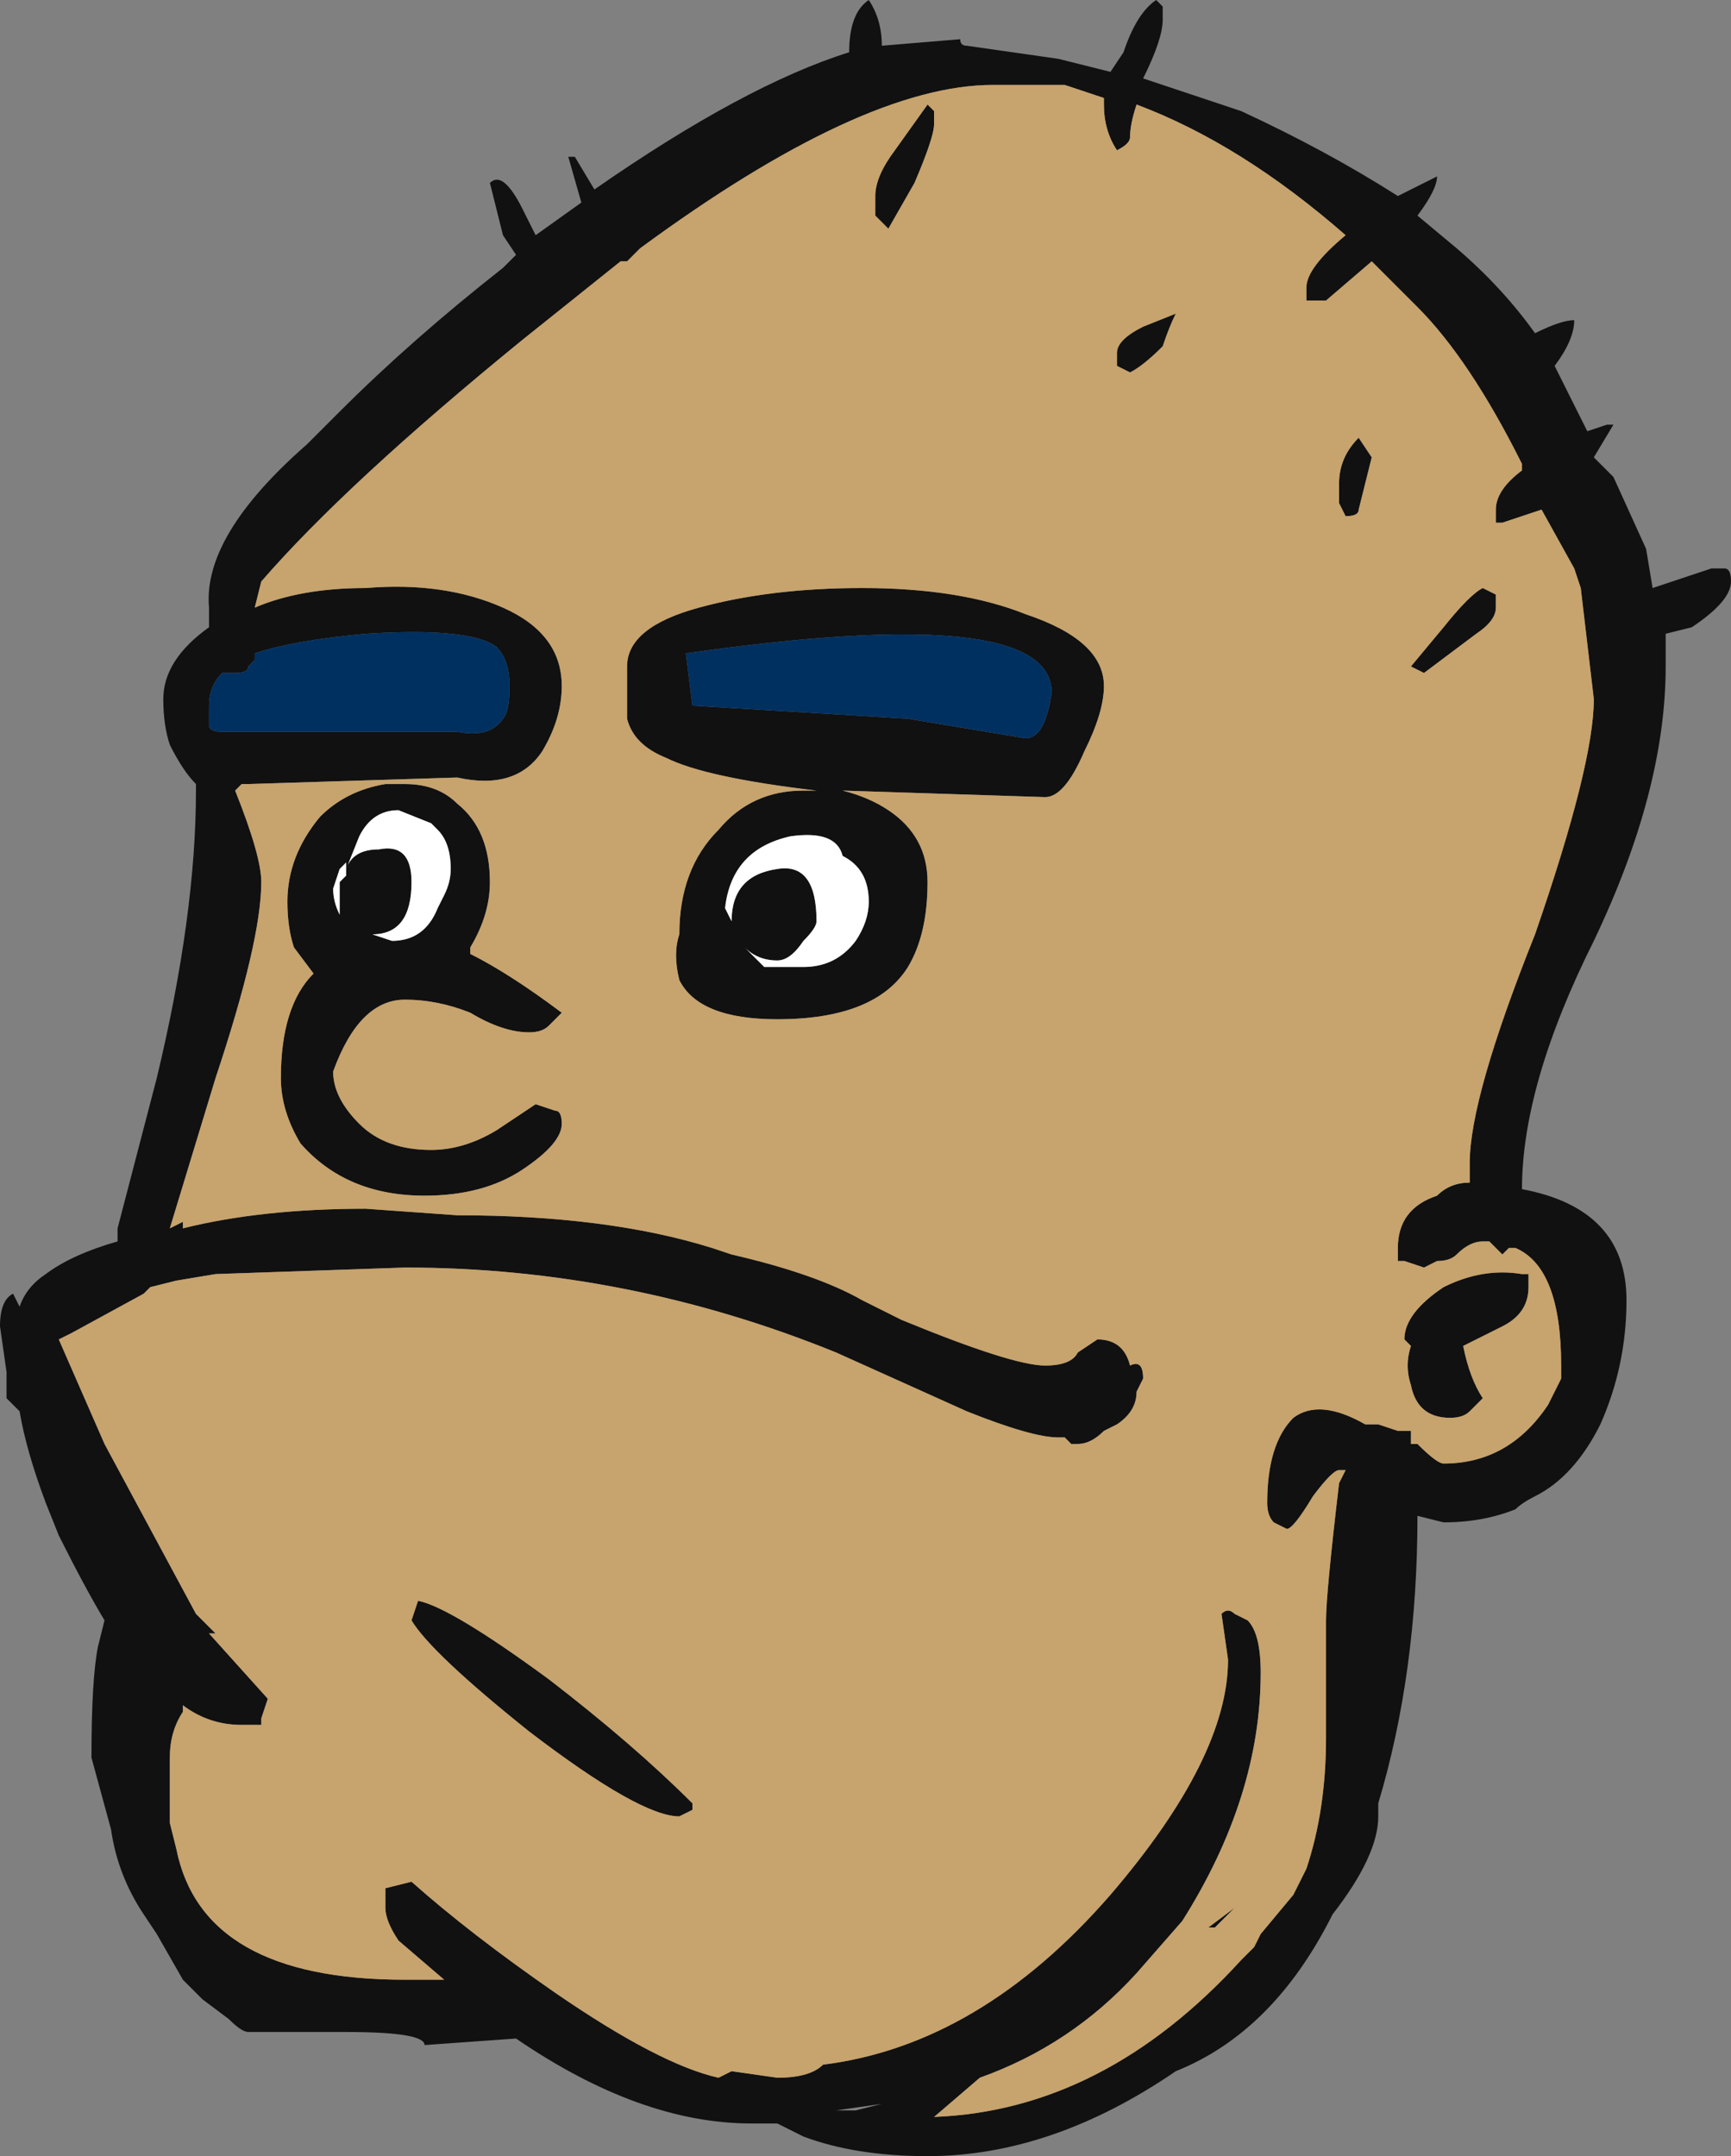 <?xml version="1.0" encoding="UTF-8" standalone="no"?>
<svg xmlns:ffdec="https://www.free-decompiler.com/flash" xmlns:xlink="http://www.w3.org/1999/xlink" ffdec:objectType="shape" height="16.5px" width="13.25px" xmlns="http://www.w3.org/2000/svg">
  <rect width="100%" height="100%" fill="#808080" stroke="none"/>
  <g transform="matrix(1.0, 0.0, 0.0, 1.0, 6.7, 16.35)">
    <path d="M2.2 -16.3 L2.2 -16.2 Q2.2 -16.05 2.05 -15.75 L2.8 -15.5 Q3.45 -15.2 4.0 -14.85 L4.3 -15.0 Q4.3 -14.9 4.15 -14.7 L4.45 -14.45 Q4.8 -14.15 5.05 -13.8 5.25 -13.9 5.35 -13.9 5.35 -13.75 5.2 -13.55 L5.45 -13.05 5.6 -13.1 5.65 -13.1 5.5 -12.85 5.65 -12.7 5.9 -12.15 5.95 -11.85 6.4 -12.0 6.5 -12.0 Q6.55 -12.0 6.55 -11.9 6.55 -11.75 6.25 -11.55 L6.05 -11.5 6.05 -11.25 Q6.05 -10.3 5.5 -9.15 4.95 -8.05 4.95 -7.25 5.75 -7.1 5.75 -6.4 5.75 -5.9 5.55 -5.45 5.35 -5.05 5.05 -4.9 4.95 -4.85 4.9 -4.8 4.65 -4.7 4.35 -4.7 L4.15 -4.75 Q4.15 -3.55 3.85 -2.55 L3.85 -2.45 Q3.85 -2.15 3.5 -1.7 3.05 -0.8 2.3 -0.5 1.35 0.15 0.4 0.15 -0.15 0.15 -0.55 0.0 -0.65 -0.05 -0.75 -0.1 L-0.95 -0.1 Q-1.8 -0.1 -2.75 -0.75 L-3.45 -0.7 Q-3.45 -0.8 -4.05 -0.8 L-4.8 -0.8 Q-4.85 -0.8 -4.95 -0.9 L-5.15 -1.05 -5.3 -1.2 -5.5 -1.55 -5.6 -1.7 Q-5.8 -2.0 -5.85 -2.35 L-6.0 -2.9 Q-6.0 -3.5 -5.95 -3.75 L-5.9 -3.95 Q-6.05 -4.2 -6.25 -4.6 L-6.35 -4.85 Q-6.5 -5.25 -6.55 -5.55 L-6.65 -5.65 -6.65 -5.85 -6.7 -6.2 Q-6.7 -6.4 -6.6 -6.45 L-6.55 -6.35 Q-6.5 -6.5 -6.35 -6.6 -6.15 -6.75 -5.8 -6.85 L-5.8 -6.95 -5.5 -8.1 Q-5.2 -9.35 -5.2 -10.3 L-5.2 -10.35 Q-5.3 -10.45 -5.4 -10.65 -5.45 -10.8 -5.45 -11.0 -5.45 -11.3 -5.1 -11.55 L-5.1 -11.7 Q-5.15 -12.25 -4.35 -12.95 L-4.1 -13.2 Q-3.55 -13.75 -2.85 -14.3 L-2.75 -14.4 -2.85 -14.55 -2.95 -14.95 Q-2.85 -15.05 -2.7 -14.75 L-2.6 -14.55 -2.25 -14.8 -2.35 -15.15 -2.3 -15.15 -2.15 -14.9 Q-1.0 -15.7 -0.2 -15.95 -0.2 -16.25 -0.05 -16.35 0.05 -16.2 0.05 -16.0 L0.65 -16.05 Q0.65 -16.0 0.7 -16.0 L1.4 -15.9 1.8 -15.8 1.9 -15.95 Q2.0 -16.25 2.15 -16.35 L2.2 -16.3 M0.45 -15.5 L0.45 -15.4 Q0.45 -15.3 0.3 -14.95 L0.1 -14.6 0.0 -14.7 0.0 -14.85 Q0.0 -15.0 0.15 -15.2 L0.4 -15.55 0.45 -15.5 M1.45 -15.7 L0.9 -15.7 Q-0.1 -15.7 -1.8 -14.45 L-1.9 -14.35 -1.95 -14.35 -2.7 -13.75 Q-4.05 -12.65 -4.7 -11.9 L-4.75 -11.7 Q-4.4 -11.85 -3.9 -11.85 -3.3 -11.9 -2.85 -11.7 -2.4 -11.5 -2.4 -11.1 -2.4 -10.85 -2.55 -10.6 -2.75 -10.3 -3.2 -10.4 L-4.8 -10.35 -4.85 -10.35 -4.9 -10.3 Q-4.7 -9.8 -4.7 -9.6 -4.7 -9.15 -5.05 -8.1 L-5.4 -6.95 -5.3 -7.0 -5.3 -6.95 Q-4.7 -7.1 -3.9 -7.1 L-3.2 -7.05 Q-2.05 -7.05 -1.25 -6.8 L-1.1 -6.75 Q-0.45 -6.6 -0.1 -6.4 L0.2 -6.25 Q1.05 -5.9 1.3 -5.9 1.5 -5.9 1.55 -6.0 L1.7 -6.1 Q1.9 -6.1 1.95 -5.9 2.05 -5.95 2.05 -5.8 L2.0 -5.7 Q2.0 -5.55 1.85 -5.45 L1.75 -5.4 Q1.65 -5.3 1.55 -5.3 L1.5 -5.3 1.45 -5.35 1.4 -5.35 Q1.2 -5.35 0.7 -5.55 L-0.3 -6.0 Q-1.9 -6.65 -3.6 -6.65 L-5.05 -6.6 -5.35 -6.55 -5.55 -6.5 -5.6 -6.45 -6.15 -6.15 -6.25 -6.1 -5.9 -5.3 -5.2 -4.0 -5.05 -3.85 -5.1 -3.85 -4.65 -3.35 -4.7 -3.2 -4.7 -3.15 -4.85 -3.15 Q-5.1 -3.15 -5.3 -3.3 L-5.3 -3.25 Q-5.4 -3.1 -5.4 -2.9 L-5.4 -2.4 -5.35 -2.2 Q-5.15 -1.2 -3.6 -1.2 L-3.3 -1.2 -3.65 -1.5 Q-3.75 -1.65 -3.75 -1.75 L-3.75 -1.9 -3.55 -1.95 Q-3.1 -1.55 -2.45 -1.1 -1.65 -0.55 -1.2 -0.45 L-1.1 -0.5 -0.75 -0.45 Q-0.5 -0.45 -0.4 -0.55 0.8 -0.7 1.8 -1.85 2.7 -2.9 2.7 -3.65 L2.65 -4.0 Q2.7 -4.05 2.75 -4.0 L2.85 -3.95 Q2.95 -3.85 2.95 -3.55 2.95 -2.6 2.35 -1.65 L2.0 -1.25 Q1.5 -0.7 0.8 -0.45 L0.45 -0.15 Q1.75 -0.2 2.8 -1.35 L2.9 -1.45 2.95 -1.55 3.2 -1.85 3.3 -2.05 Q3.45 -2.5 3.45 -3.05 L3.45 -3.95 Q3.45 -4.15 3.55 -5.0 L3.6 -5.1 3.55 -5.1 Q3.5 -5.1 3.35 -4.9 3.2 -4.65 3.15 -4.65 L3.05 -4.7 Q3.0 -4.75 3.0 -4.85 3.0 -5.3 3.2 -5.5 3.4 -5.65 3.75 -5.45 L3.85 -5.45 4.0 -5.4 4.1 -5.4 4.1 -5.3 4.15 -5.3 Q4.3 -5.15 4.35 -5.15 4.85 -5.15 5.15 -5.6 L5.25 -5.8 5.25 -5.9 Q5.25 -6.65 4.9 -6.8 L4.85 -6.8 4.8 -6.75 4.7 -6.85 4.65 -6.85 Q4.55 -6.85 4.45 -6.75 4.4 -6.7 4.3 -6.7 L4.2 -6.65 4.05 -6.7 4.0 -6.7 4.0 -6.8 Q4.0 -7.1 4.3 -7.2 4.4 -7.3 4.55 -7.3 L4.55 -7.45 Q4.55 -7.95 5.05 -9.2 5.5 -10.5 5.5 -11.0 L5.4 -11.85 5.35 -12.0 5.1 -12.45 Q4.95 -12.4 4.8 -12.35 L4.75 -12.35 4.75 -12.45 Q4.75 -12.6 4.95 -12.75 L4.95 -12.8 Q4.55 -13.6 4.15 -14.0 L3.8 -14.35 3.45 -14.05 3.3 -14.05 3.3 -14.15 Q3.3 -14.3 3.6 -14.55 2.8 -15.25 2.0 -15.55 1.95 -15.4 1.95 -15.3 1.95 -15.25 1.85 -15.2 1.75 -15.35 1.75 -15.55 L1.75 -15.6 1.45 -15.7 M3.8 -12.85 L3.7 -12.45 Q3.7 -12.4 3.6 -12.4 L3.55 -12.5 3.55 -12.65 Q3.55 -12.85 3.7 -13.0 L3.8 -12.85 M4.1 -11.25 L4.35 -11.55 Q4.55 -11.8 4.65 -11.85 L4.75 -11.8 4.75 -11.7 Q4.75 -11.6 4.6 -11.5 L4.2 -11.2 4.1 -11.25 M1.85 -13.55 L1.85 -13.65 Q1.85 -13.75 2.05 -13.85 L2.3 -13.95 Q2.25 -13.85 2.2 -13.7 2.05 -13.55 1.95 -13.5 L1.85 -13.55 M1.35 -11.05 Q1.35 -11.75 -1.45 -11.35 L-1.4 -10.95 0.25 -10.85 1.15 -10.7 Q1.3 -10.7 1.35 -11.05 M1.75 -11.1 Q1.75 -10.9 1.6 -10.6 1.45 -10.25 1.3 -10.25 L-0.25 -10.3 Q-0.05 -10.25 0.1 -10.15 0.4 -9.95 0.4 -9.6 0.4 -9.2 0.25 -8.95 0.0 -8.55 -0.75 -8.55 -1.35 -8.55 -1.5 -8.85 -1.55 -9.05 -1.5 -9.2 -1.5 -9.7 -1.2 -10.0 -0.95 -10.3 -0.55 -10.3 L-0.45 -10.3 Q-1.3 -10.4 -1.6 -10.55 -1.85 -10.65 -1.9 -10.85 L-1.9 -11.25 Q-1.9 -11.55 -1.35 -11.7 -0.8 -11.85 -0.1 -11.85 0.65 -11.85 1.15 -11.65 1.75 -11.45 1.75 -11.1 M5.0 -6.6 L5.0 -6.5 Q5.0 -6.3 4.8 -6.2 L4.5 -6.05 Q4.55 -5.8 4.65 -5.65 L4.55 -5.55 Q4.5 -5.5 4.4 -5.5 4.15 -5.5 4.1 -5.75 4.05 -5.9 4.1 -6.05 L4.05 -6.1 Q4.05 -6.3 4.35 -6.5 4.65 -6.65 4.95 -6.6 L5.0 -6.6 M2.55 -1.6 L2.75 -1.75 2.6 -1.6 2.55 -1.6 M-2.9 -11.4 Q-3.1 -11.55 -3.9 -11.5 -4.45 -11.45 -4.75 -11.35 L-4.75 -11.3 -4.8 -11.25 Q-4.8 -11.2 -4.9 -11.2 L-5.0 -11.2 Q-5.1 -11.1 -5.1 -10.95 L-5.1 -10.8 Q-5.1 -10.75 -5.0 -10.75 L-3.2 -10.75 Q-2.95 -10.7 -2.85 -10.85 -2.8 -10.9 -2.8 -11.1 -2.8 -11.3 -2.9 -11.4 M-3.2 -10.2 Q-2.95 -10.0 -2.95 -9.6 -2.95 -9.35 -3.1 -9.1 L-3.1 -9.05 Q-2.8 -8.9 -2.4 -8.6 L-2.5 -8.5 Q-2.55 -8.45 -2.65 -8.45 -2.85 -8.45 -3.1 -8.6 -3.35 -8.7 -3.6 -8.7 -3.95 -8.7 -4.15 -8.15 -4.15 -7.95 -3.95 -7.75 -3.75 -7.55 -3.4 -7.55 -3.15 -7.55 -2.9 -7.7 L-2.6 -7.9 -2.45 -7.85 Q-2.4 -7.85 -2.4 -7.75 -2.4 -7.6 -2.7 -7.4 -3.0 -7.2 -3.45 -7.2 -4.05 -7.2 -4.4 -7.6 -4.55 -7.85 -4.55 -8.1 -4.55 -8.65 -4.3 -8.9 L-4.45 -9.1 Q-4.5 -9.25 -4.5 -9.45 -4.5 -9.8 -4.25 -10.1 -4.05 -10.3 -3.75 -10.35 L-3.6 -10.35 Q-3.35 -10.35 -3.2 -10.2 M-3.4 -10.05 L-3.65 -10.15 Q-3.85 -10.15 -3.95 -9.95 L-4.05 -9.7 Q-4.0 -9.85 -3.8 -9.85 -3.55 -9.9 -3.55 -9.6 -3.55 -9.2 -3.85 -9.2 L-3.7 -9.15 Q-3.45 -9.15 -3.35 -9.4 L-3.3 -9.5 Q-3.25 -9.6 -3.25 -9.7 -3.25 -9.9 -3.35 -10.0 L-3.4 -10.05 M-4.15 -9.55 Q-4.15 -9.45 -4.1 -9.35 L-4.1 -9.6 -4.05 -9.65 -4.05 -9.75 -4.1 -9.7 -4.15 -9.55 M-0.25 -9.8 Q-0.3 -10.0 -0.65 -9.95 -1.1 -9.85 -1.15 -9.4 L-1.1 -9.3 Q-1.1 -9.65 -0.75 -9.7 -0.45 -9.75 -0.45 -9.3 -0.45 -9.25 -0.55 -9.15 -0.65 -9.0 -0.75 -9.0 -0.9 -9.0 -1.0 -9.1 L-0.85 -8.95 -0.55 -8.95 Q-0.3 -8.95 -0.15 -9.15 -0.05 -9.3 -0.05 -9.45 -0.05 -9.7 -0.25 -9.8 M-3.5 -4.1 Q-3.25 -4.05 -2.5 -3.5 -1.85 -3.0 -1.4 -2.55 L-1.4 -2.5 -1.5 -2.45 Q-1.8 -2.45 -2.65 -3.1 -3.4 -3.7 -3.55 -3.95 L-3.5 -4.1 M-0.3 -0.2 L-0.15 -0.2 0.05 -0.25 -0.3 -0.2" fill="#111111" fill-rule="evenodd" stroke="none"/>
    <path d="M1.35 -11.05 Q1.3 -10.7 1.15 -10.7 L0.25 -10.85 -1.4 -10.95 -1.45 -11.35 Q1.35 -11.75 1.35 -11.05 M-2.9 -11.4 Q-2.8 -11.3 -2.8 -11.1 -2.8 -10.9 -2.85 -10.85 -2.95 -10.7 -3.2 -10.75 L-5.0 -10.75 Q-5.1 -10.75 -5.1 -10.8 L-5.1 -10.95 Q-5.1 -11.1 -5.0 -11.2 L-4.9 -11.2 Q-4.8 -11.2 -4.8 -11.25 L-4.75 -11.3 -4.75 -11.35 Q-4.45 -11.45 -3.9 -11.5 -3.1 -11.55 -2.9 -11.4" fill="#003060" fill-rule="evenodd" stroke="none"/>
    <path d="M1.85 -13.55 L1.95 -13.5 Q2.05 -13.55 2.2 -13.7 2.25 -13.85 2.3 -13.95 L2.05 -13.85 Q1.85 -13.75 1.85 -13.65 L1.85 -13.55 M4.1 -11.25 L4.2 -11.2 4.6 -11.5 Q4.75 -11.6 4.75 -11.7 L4.75 -11.8 4.65 -11.85 Q4.55 -11.8 4.35 -11.55 L4.1 -11.25 M3.8 -12.85 L3.7 -13.0 Q3.55 -12.85 3.55 -12.65 L3.55 -12.5 3.6 -12.4 Q3.7 -12.4 3.7 -12.45 L3.8 -12.85 M1.45 -15.7 L1.75 -15.6 1.75 -15.55 Q1.75 -15.35 1.85 -15.2 1.95 -15.25 1.95 -15.3 1.95 -15.4 2.0 -15.55 2.8 -15.25 3.6 -14.55 3.3 -14.3 3.3 -14.15 L3.3 -14.05 3.45 -14.05 3.8 -14.35 4.15 -14.0 Q4.55 -13.6 4.95 -12.8 L4.95 -12.75 Q4.75 -12.6 4.75 -12.45 L4.75 -12.35 4.8 -12.35 Q4.95 -12.4 5.1 -12.45 L5.35 -12.0 5.4 -11.85 5.5 -11.0 Q5.5 -10.5 5.05 -9.2 4.55 -7.95 4.55 -7.45 L4.55 -7.3 Q4.4 -7.3 4.3 -7.2 4.0 -7.1 4.0 -6.8 L4.0 -6.7 4.05 -6.7 4.2 -6.65 4.3 -6.7 Q4.4 -6.7 4.45 -6.75 4.55 -6.85 4.65 -6.85 L4.7 -6.85 4.8 -6.75 4.85 -6.8 4.9 -6.8 Q5.25 -6.65 5.25 -5.9 L5.25 -5.8 5.15 -5.6 Q4.85 -5.15 4.35 -5.15 4.3 -5.15 4.15 -5.3 L4.1 -5.3 4.1 -5.4 4.0 -5.4 3.85 -5.45 3.75 -5.45 Q3.4 -5.65 3.2 -5.5 3.0 -5.3 3.0 -4.85 3.0 -4.75 3.05 -4.7 L3.15 -4.65 Q3.2 -4.65 3.35 -4.9 3.5 -5.1 3.55 -5.1 L3.6 -5.1 3.55 -5.0 Q3.45 -4.15 3.45 -3.95 L3.45 -3.05 Q3.45 -2.5 3.3 -2.05 L3.2 -1.85 2.95 -1.55 2.9 -1.45 2.8 -1.35 Q1.75 -0.2 0.45 -0.15 L0.8 -0.45 Q1.5 -0.7 2.0 -1.25 L2.35 -1.65 Q2.95 -2.6 2.95 -3.55 2.95 -3.85 2.85 -3.95 L2.75 -4.0 Q2.7 -4.05 2.65 -4.0 L2.7 -3.65 Q2.7 -2.9 1.8 -1.85 0.8 -0.7 -0.4 -0.55 -0.5 -0.45 -0.75 -0.45 L-1.1 -0.5 -1.2 -0.45 Q-1.65 -0.55 -2.45 -1.1 -3.1 -1.55 -3.55 -1.95 L-3.75 -1.9 -3.75 -1.75 Q-3.75 -1.65 -3.65 -1.5 L-3.3 -1.2 -3.6 -1.2 Q-5.15 -1.2 -5.35 -2.2 L-5.4 -2.4 -5.4 -2.9 Q-5.4 -3.1 -5.3 -3.25 L-5.3 -3.3 Q-5.1 -3.15 -4.85 -3.15 L-4.7 -3.15 -4.7 -3.2 -4.65 -3.35 -5.1 -3.85 -5.05 -3.85 -5.2 -4.0 -5.9 -5.3 -6.25 -6.1 -6.15 -6.15 -5.6 -6.45 -5.55 -6.5 -5.35 -6.55 -5.05 -6.6 -3.6 -6.65 Q-1.9 -6.65 -0.3 -6.0 L0.7 -5.55 Q1.2 -5.35 1.4 -5.35 L1.45 -5.35 1.5 -5.3 1.55 -5.3 Q1.65 -5.3 1.75 -5.4 L1.85 -5.45 Q2.0 -5.55 2.0 -5.7 L2.05 -5.8 Q2.05 -5.95 1.95 -5.9 1.9 -6.1 1.7 -6.1 L1.55 -6.0 Q1.5 -5.9 1.3 -5.9 1.05 -5.9 0.2 -6.25 L-0.1 -6.4 Q-0.45 -6.6 -1.1 -6.75 L-1.25 -6.8 Q-2.05 -7.05 -3.2 -7.05 L-3.9 -7.1 Q-4.7 -7.1 -5.3 -6.95 L-5.3 -7.0 -5.4 -6.95 -5.05 -8.1 Q-4.7 -9.15 -4.7 -9.6 -4.7 -9.8 -4.9 -10.3 L-4.85 -10.35 -4.8 -10.35 -3.2 -10.4 Q-2.75 -10.3 -2.55 -10.6 -2.4 -10.85 -2.4 -11.1 -2.4 -11.5 -2.85 -11.7 -3.3 -11.9 -3.9 -11.85 -4.4 -11.85 -4.75 -11.7 L-4.7 -11.9 Q-4.05 -12.65 -2.7 -13.75 L-1.95 -14.35 -1.9 -14.35 -1.8 -14.45 Q-0.1 -15.7 0.9 -15.7 L1.45 -15.7 M0.45 -15.5 L0.4 -15.55 0.15 -15.2 Q0.0 -15.0 0.0 -14.85 L0.0 -14.7 0.1 -14.6 0.3 -14.95 Q0.45 -15.3 0.45 -15.4 L0.45 -15.5 M5.0 -6.6 L4.95 -6.6 Q4.65 -6.65 4.35 -6.5 4.05 -6.3 4.05 -6.1 L4.1 -6.05 Q4.05 -5.9 4.1 -5.75 4.15 -5.5 4.4 -5.5 4.5 -5.5 4.55 -5.55 L4.65 -5.65 Q4.55 -5.8 4.5 -6.05 L4.8 -6.2 Q5.0 -6.3 5.0 -6.5 L5.0 -6.6 M1.75 -11.1 Q1.75 -11.45 1.15 -11.65 0.65 -11.85 -0.1 -11.85 -0.8 -11.85 -1.35 -11.7 -1.9 -11.55 -1.9 -11.25 L-1.9 -10.85 Q-1.85 -10.65 -1.6 -10.55 -1.3 -10.4 -0.45 -10.3 L-0.55 -10.3 Q-0.95 -10.3 -1.2 -10.0 -1.5 -9.7 -1.5 -9.2 -1.55 -9.05 -1.5 -8.85 -1.35 -8.55 -0.75 -8.55 0.0 -8.55 0.25 -8.95 0.4 -9.2 0.4 -9.6 0.4 -9.95 0.1 -10.15 -0.05 -10.25 -0.25 -10.3 L1.3 -10.25 Q1.45 -10.25 1.6 -10.6 1.75 -10.9 1.75 -11.1 M2.55 -1.6 L2.6 -1.6 2.75 -1.75 2.55 -1.6 M-3.2 -10.2 Q-3.35 -10.35 -3.6 -10.35 L-3.75 -10.35 Q-4.05 -10.3 -4.25 -10.1 -4.5 -9.8 -4.5 -9.45 -4.5 -9.25 -4.45 -9.1 L-4.3 -8.9 Q-4.55 -8.65 -4.55 -8.1 -4.55 -7.85 -4.4 -7.6 -4.05 -7.2 -3.45 -7.2 -3.0 -7.2 -2.7 -7.4 -2.4 -7.6 -2.4 -7.75 -2.4 -7.85 -2.45 -7.85 L-2.6 -7.9 -2.9 -7.7 Q-3.15 -7.55 -3.4 -7.55 -3.75 -7.55 -3.95 -7.75 -4.15 -7.95 -4.15 -8.15 -3.95 -8.7 -3.6 -8.7 -3.35 -8.7 -3.1 -8.6 -2.85 -8.45 -2.65 -8.45 -2.55 -8.45 -2.5 -8.5 L-2.4 -8.6 Q-2.8 -8.9 -3.1 -9.05 L-3.1 -9.1 Q-2.95 -9.35 -2.95 -9.6 -2.95 -10.0 -3.2 -10.2 M-3.5 -4.1 L-3.55 -3.95 Q-3.4 -3.7 -2.65 -3.1 -1.8 -2.45 -1.5 -2.45 L-1.4 -2.5 -1.4 -2.55 Q-1.85 -3.0 -2.5 -3.5 -3.25 -4.05 -3.5 -4.1" fill="#c7a36d" fill-rule="evenodd" stroke="none"/>
    <path d="M-4.15 -9.55 L-4.1 -9.7 -4.05 -9.75 -4.05 -9.65 -4.1 -9.6 -4.1 -9.35 Q-4.15 -9.45 -4.15 -9.55 M-3.4 -10.05 L-3.35 -10.0 Q-3.25 -9.9 -3.25 -9.7 -3.25 -9.6 -3.3 -9.5 L-3.35 -9.4 Q-3.45 -9.15 -3.7 -9.15 L-3.85 -9.2 Q-3.55 -9.2 -3.55 -9.6 -3.55 -9.9 -3.8 -9.85 -4.0 -9.85 -4.05 -9.7 L-3.95 -9.95 Q-3.85 -10.15 -3.65 -10.15 L-3.4 -10.05 M-0.25 -9.8 Q-0.05 -9.7 -0.05 -9.45 -0.05 -9.3 -0.15 -9.15 -0.3 -8.95 -0.55 -8.95 L-0.85 -8.95 -1.0 -9.1 Q-0.9 -9.0 -0.75 -9.0 -0.65 -9.0 -0.55 -9.15 -0.45 -9.25 -0.45 -9.3 -0.45 -9.75 -0.75 -9.7 -1.1 -9.65 -1.1 -9.3 L-1.15 -9.4 Q-1.1 -9.85 -0.65 -9.95 -0.3 -10.0 -0.25 -9.8" fill="#ffffff" fill-rule="evenodd" stroke="none"/>
  </g>
</svg>
